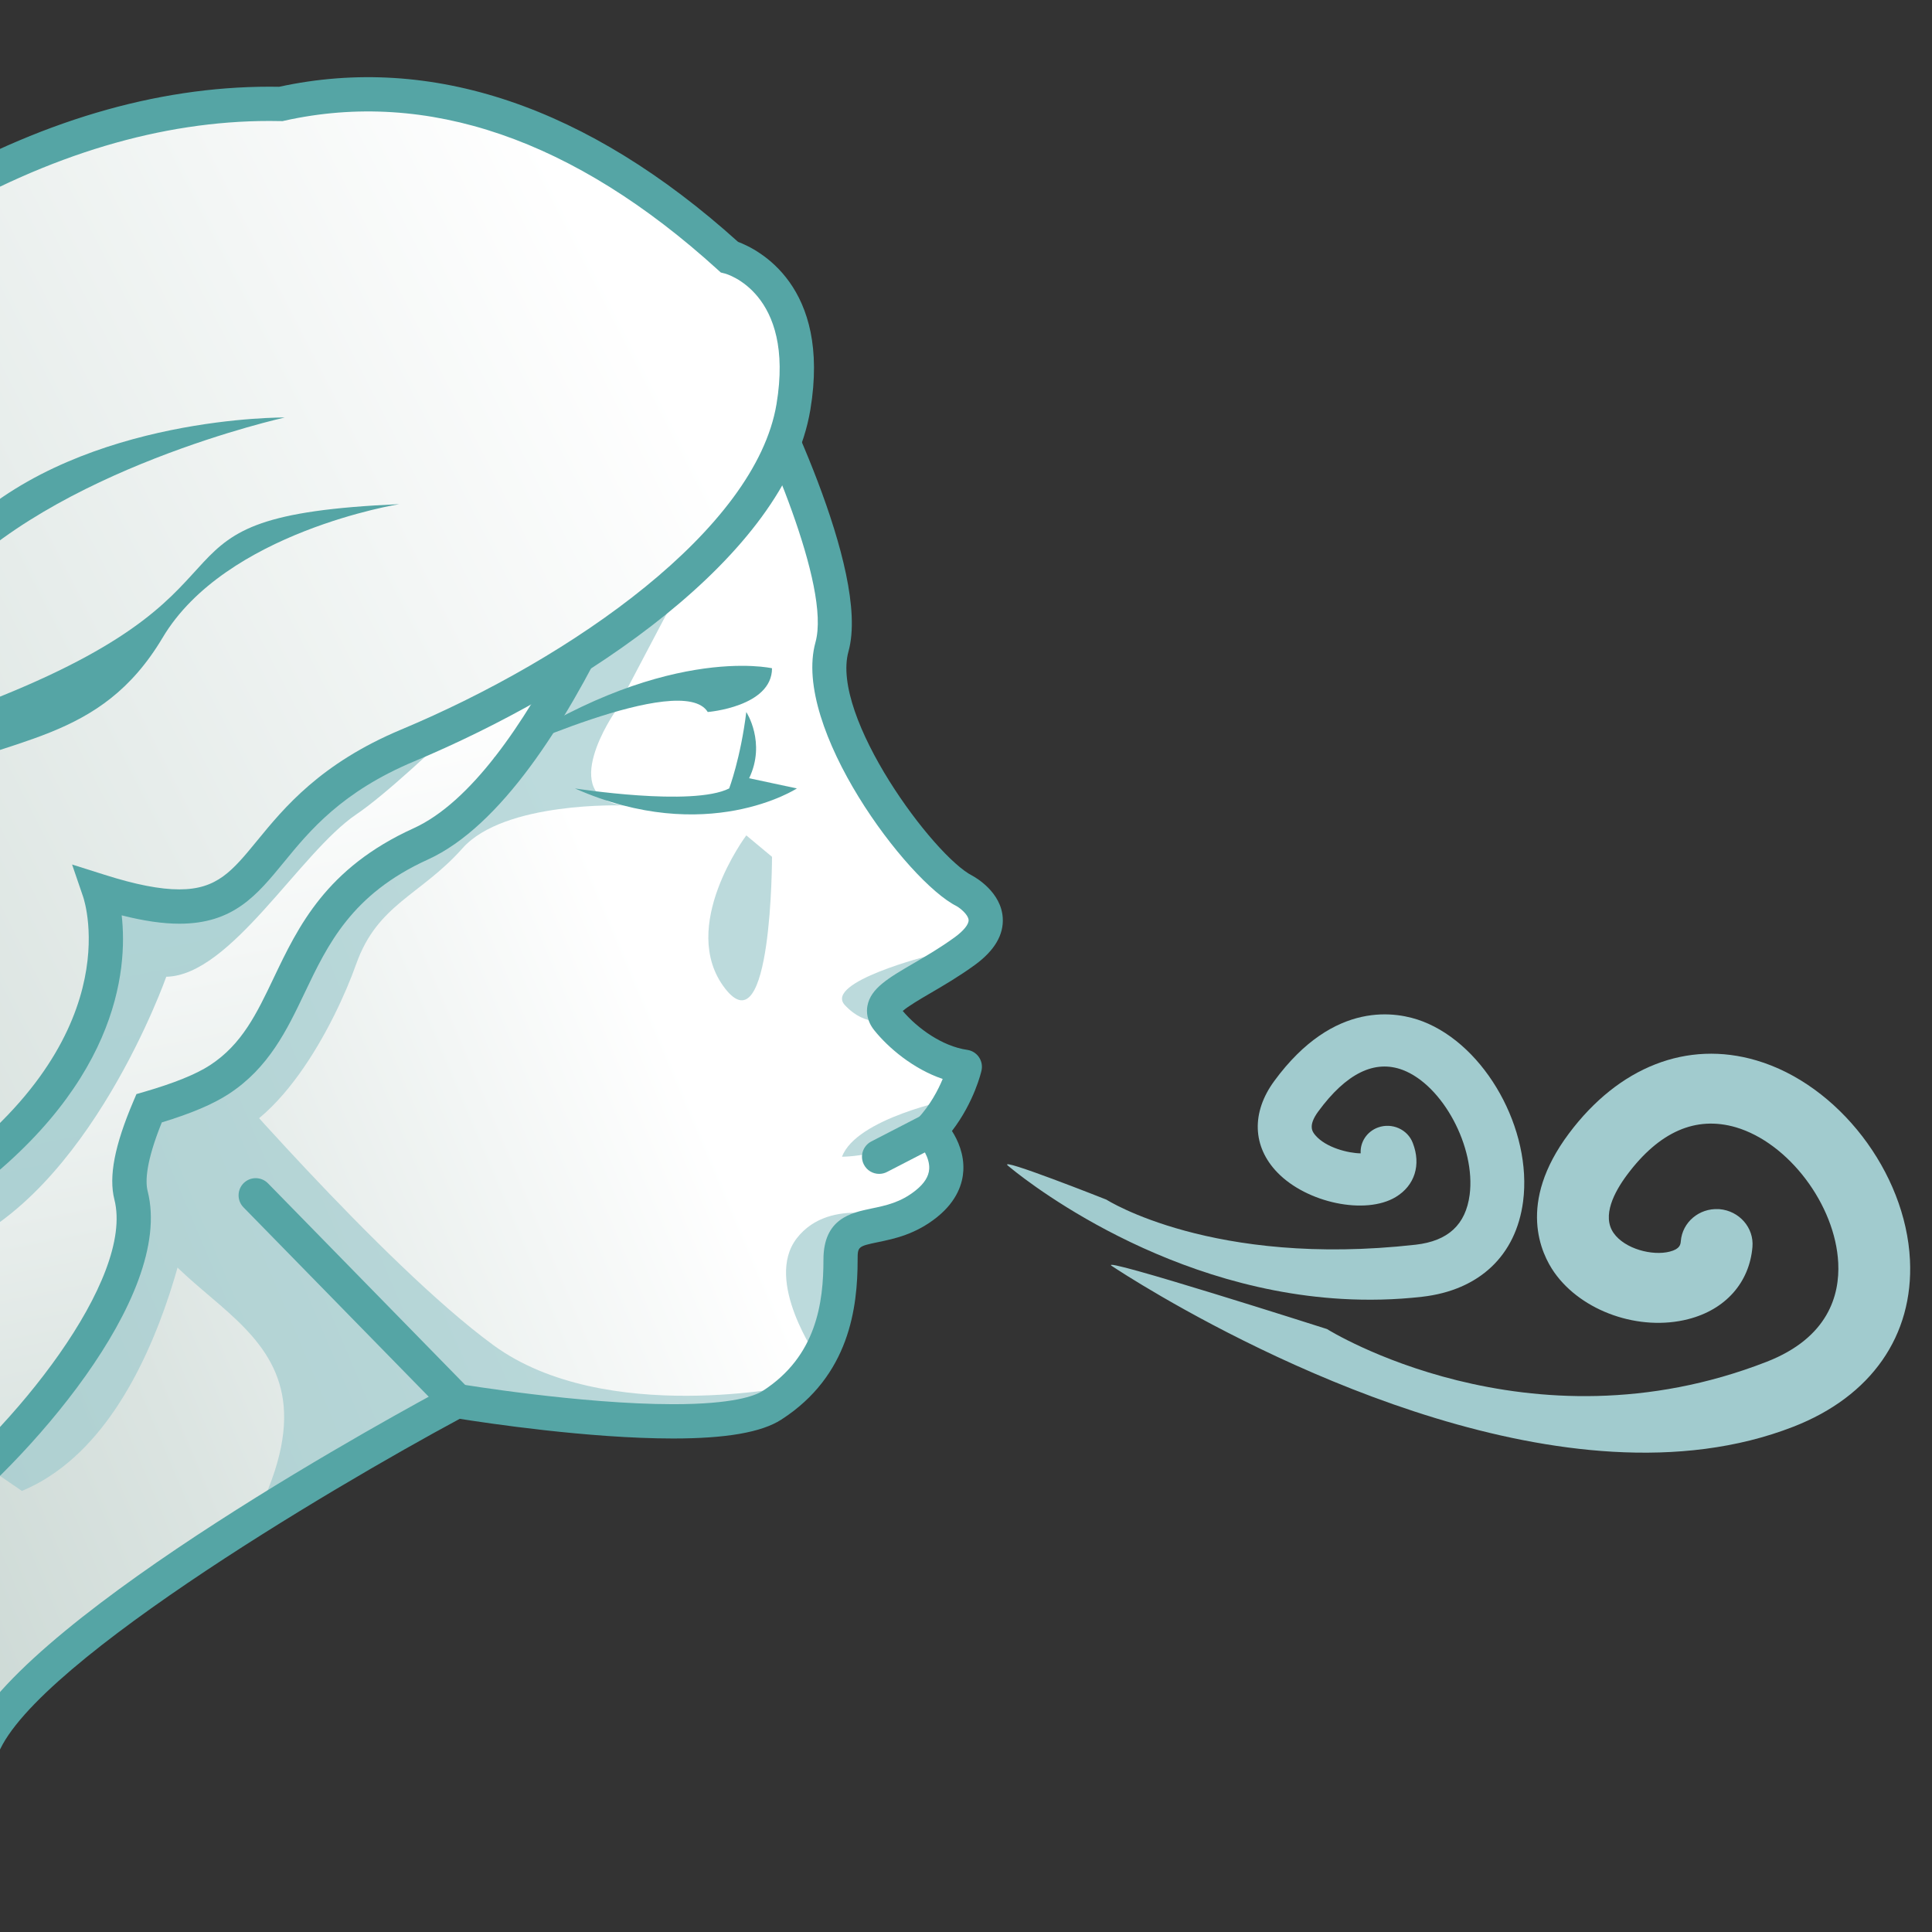 <?xml version="1.0" encoding="UTF-8"?>
<!-- Generated by phantom_svg. -->
<svg width="64px" height="64px" viewBox="0 0 64 64" preserveAspectRatio="none" xmlns="http://www.w3.org/2000/svg" xmlns:xlink="http://www.w3.org/1999/xlink" version="1.1">
  <rect x="0" y="0" width="64" height="64" fill="#333333" stroke="none"/>
  <path style="fill:#A1CBCE;" d="M44.455,43.028c0.857,0.049,1.745,0.033,2.656-0.071
	c1.891-0.216,3.107-1.364,3.343-3.153c0.311-2.382-1.246-5.173-3.331-5.971
	c-0.814-0.312-2.919-0.741-4.912,1.978c-0.763,1.04-0.725,2.172,0.103,3.028
	c0.978,1.013,2.92,1.416,3.92,0.815c0.631-0.379,0.849-1.066,0.566-1.793
	c-0.172-0.451-0.688-0.678-1.149-0.513c-0.374,0.135-0.6,0.489-0.577,0.858
	c-0.407-0.004-1.146-0.187-1.496-0.593c-0.098-0.115-0.264-0.31,0.09-0.793
	c0.93-1.268,1.873-1.729,2.806-1.374C47.794,35.954,48.889,38,48.684,39.58
	c-0.131,0.99-0.715,1.529-1.785,1.652c-6.73,0.758-10.249-1.493-10.249-1.493
	s-3.635-1.441-3.263-1.127C33.605,38.8,38.238,42.67,44.455,43.028z"/>
  <path style="fill:#A1CBCE;" d="M53.428,48.091c2.063,0.119,4.105-0.098,5.982-0.83
	c2.575-1.002,3.981-3.016,3.86-5.521c-0.141-2.911-2.375-5.815-5.088-6.613
	c-2.291-0.675-4.555,0.21-6.209,2.421c-1.732,2.314-0.916,3.99-0.483,4.605
	c0.912,1.294,2.82,1.959,4.433,1.546c1.234-0.315,2.029-1.209,2.129-2.392
	c0.054-0.637-0.436-1.196-1.091-1.252c-0.01,0-0.02,0-0.03-0.001
	c-0.644-0.036-1.2,0.432-1.252,1.06c-0.01,0.108-0.022,0.26-0.369,0.348
	c-0.568,0.146-1.483-0.086-1.855-0.614c-0.4-0.569,0.022-1.365,0.446-1.933
	c1.07-1.432,2.279-1.957,3.601-1.572c1.746,0.514,3.299,2.571,3.392,4.496
	c0.051,1.052-0.32,2.473-2.374,3.273c-7.918,3.084-14.563-1.086-14.563-1.086
	s-7.673-2.452-7.129-2.091C37.26,42.224,45.503,47.635,53.428,48.091z"/>
  <g>
    <linearGradient id='SVGID_1_' gradientUnits='userSpaceOnUse' x1='60.298' y1='29.381' x2='91.395' y2='42.574' gradientTransform='matrix(-1 0 0 1 80.346 0)'>
      <stop offset='0' style='stop-color:#FFFFFF'/>
      <stop offset='0.6' style='stop-color:#DBE4E1'/>
      <stop offset='1' style='stop-color:#C7D5D1'/>
    </linearGradient>
    <path style='fill:url(#SVGID_1_);' d='M24.722,12.06c0,0,3.548,6.813,2.839,9.368
		c-0.709,2.555,2.98,7.381,4.4,8.091c0,0,1.558,0.852,0,1.987
		c-1.562,1.137-3.123,1.562-2.555,2.271c0.568,0.711,1.561,1.42,2.555,1.562
		c0,0-0.255,1.145-1.152,2.109c0,0,1.294,1.297-0.125,2.432
		c-1.42,1.137-2.839,0.285-2.839,1.846s-0.284,3.549-2.271,4.826
		c-1.987,1.277-10.44-0.143-10.44-0.143S0.154,54.412-0.698,58.244
		c0,0-0.426-1.104-1.703-1.814c-1.277-0.709,0.013-19.957,0.013-19.957
		s7.948-2.271,9.084-5.961c0,0-4.826-7.097-0.709-12.774
		C10.103,12.06,18.051,9.505,24.722,12.06z'/>
    <g style='opacity:0.71;'>
      <path style='fill:#A1CBCE;' d='M26.398,45.889c0,0-6.359,1.371-10.05-1.326
			c-3.69-2.695-9.652-9.65-9.652-9.65s-2.826-0.434-2.406,4.111
			c0.419,4.547,7.658,4.262,4.181,11.217c0,0,5.89-5.391,12.49-3.193
			C20.961,47.047,23.815,48.211,26.398,45.889z'/>
      <path style='fill:#A1CBCE;' d='M24.722,15.324l-4.352,8.263c0,0-1.947,2.803,0.279,3.095
			c0,0-3.94-0.145-5.327,1.417c-1.387,1.561-2.815,1.845-3.521,3.832
			c-0.706,1.987-2.665,5.802-5.105,5.952c0,0-0.869,9.377-5.97,11.506
			l-3.114-2.129L8.471,29.518L24.722,15.324z'/>
      <path style='fill:#A1CBCE;' d='M30.809,31.647c0,0-3.532,0.885-2.822,1.648
			c0.71,0.766,1.419,0.48,1.419,0.48L30.809,31.647z'/>
      <path style='fill:#A1CBCE;' d='M31.537,36.41c0,0-3.17,0.631-3.644,1.908
			C27.893,38.318,30.402,38.338,31.537,36.41z'/>
      <path style='fill:#A1CBCE;' d='M29.714,40.4c0,0-2.209-0.805-3.316,0.615
			c-1.108,1.418,0.695,3.979,0.695,3.979S27.752,40.641,29.714,40.4z'/>
      <path style='fill:#A1CBCE;' d='M24.722,27.673c0,0-2.271,3.032-0.709,5.064
			c1.561,2.033,1.561-4.354,1.561-4.354L24.722,27.673z'/>
    </g>
    <path style='fill:#55A5A5;' d='M-0.698,58.812c-0.06,0-0.121-0.009-0.179-0.028
		c-0.063-0.021-1.547-0.53-2.066-2.184c-0.849-2.704-0.047-19.443-0.012-20.154
		c0.012-0.243,0.177-0.451,0.411-0.519c2.067-0.592,7.514-2.675,8.611-5.343
		c-0.842-1.352-4.451-7.787-0.54-13.18c3.087-4.258,8.355-6.903,13.749-6.903
		c1.965,0,3.866,0.346,5.649,1.029c0.129,0.05,0.236,0.145,0.3,0.268
		c0.374,0.718,3.63,7.089,2.882,9.782c-0.599,2.157,2.824,6.789,4.107,7.431
		c0.113,0.062,0.949,0.542,1.003,1.39c0.037,0.565-0.274,1.091-0.923,1.564
		c-0.521,0.378-1.025,0.673-1.47,0.933c-0.322,0.188-0.745,0.435-0.919,0.592
		c0.489,0.576,1.309,1.169,2.135,1.288c0.157,0.022,0.297,0.108,0.387,0.239
		c0.09,0.13,0.121,0.291,0.087,0.445c-0.01,0.047-0.238,1.037-0.979,2.003
		c0.199,0.312,0.407,0.776,0.376,1.318c-0.022,0.401-0.192,0.994-0.875,1.54
		c-0.707,0.566-1.417,0.714-1.935,0.821c-0.678,0.141-0.691,0.151-0.691,0.581
		c0,1.578-0.263,3.845-2.532,5.304c-0.652,0.419-1.823,0.623-3.578,0.623
		c-2.803,0-6.221-0.517-7.07-0.652c-4.222,2.271-14.733,8.474-15.376,11.368
		c-0.035,0.157-0.134,0.292-0.274,0.371C-0.504,58.787-0.601,58.812-0.698,58.812z
		 M-1.84,36.899C-2.077,41.968-2.497,54.229-1.859,56.26
		c0.186,0.592,0.557,0.964,0.862,1.183c2.083-4.082,14.392-10.748,15.864-11.535
		c0.111-0.059,0.238-0.082,0.362-0.059c0.04,0.006,4.013,0.667,7.075,0.667
		c1.979,0,2.707-0.277,2.964-0.442c1.782-1.146,2.01-2.926,2.01-4.349
		c0-1.361,0.922-1.553,1.596-1.693c0.472-0.098,0.961-0.199,1.456-0.596
		c0.288-0.229,0.435-0.463,0.451-0.712c0.024-0.379-0.263-0.762-0.375-0.878
		c-0.21-0.217-0.217-0.563-0.011-0.785c0.419-0.45,0.681-0.952,0.833-1.319
		c-0.976-0.331-1.802-1.033-2.265-1.611c-0.254-0.316-0.264-0.617-0.228-0.812
		c0.107-0.579,0.699-0.924,1.519-1.402c0.422-0.246,0.9-0.525,1.374-0.87
		c0.296-0.216,0.468-0.43,0.458-0.572c-0.012-0.178-0.285-0.396-0.397-0.458
		c-1.637-0.818-5.46-5.914-4.675-8.741c0.515-1.855-1.684-6.775-2.696-8.761
		c-1.595-0.583-3.29-0.879-5.042-0.879c-5.037,0-9.953,2.466-12.83,6.435
		c-3.829,5.282,0.674,12.054,0.72,12.122c0.097,0.143,0.124,0.321,0.073,0.486
		C6.166,34.166-0.17,36.373-1.84,36.899z'/>
    <g>
      <linearGradient id='SVGID_2_' gradientUnits='userSpaceOnUse' x1='75.121' y1='25.129' x2='68.024' y2='60.898' gradientTransform='matrix(-1 0 0 1 80.346 0)'>
        <stop offset='0' style='stop-color:#FFFFFF'/>
        <stop offset='0.6' style='stop-color:#DBE4E1'/>
        <stop offset='1' style='stop-color:#C7D5D1'/>
      </linearGradient>
      <path style='fill:url(#SVGID_2_);' d='M2.538,24.719c4.848-6.322,11.672-12.136,19.771-10.53
			c0,0-3.69,11.639-8.375,13.768s-3.833,5.961-6.671,7.807
			c-0.552,0.359-1.371,0.672-2.326,0.949c-0.502,1.178-0.771,2.203-0.599,2.883
			C5.135,42.719,0.593,47.969-2.388,50.24s-5.251,7.098-5.251,7.098l-1.278-19.02
			C-8.917,38.318-6.196,26.599,2.538,24.719z'/>
      <path style='fill:#55A5A5;' d='M-8.059,59.561l-1.431-21.288l0.019-0.082
			c0.114-0.489,2.863-11.917,11.684-13.98c6.452-8.346,13.318-11.941,20.207-10.579
			l0.623,0.124l-0.192,0.605c-0.154,0.485-3.822,11.906-8.681,14.114
			c-2.518,1.145-3.311,2.806-4.077,4.413c-0.583,1.222-1.187,2.487-2.519,3.353
			c-0.514,0.335-1.24,0.644-2.214,0.94c-0.528,1.306-0.55,1.958-0.469,2.276
			c0.896,3.522-4.074,9.056-6.934,11.235c-2.833,2.159-5.06,6.841-5.082,6.889
			L-8.059,59.561z M-8.345,38.368l1.139,16.948
			c0.957-1.653,2.562-4.07,4.474-5.527c3.176-2.421,7.193-7.416,6.521-10.054
			c-0.192-0.76,0.007-1.791,0.626-3.245l0.105-0.247l0.259-0.075
			c0.985-0.286,1.717-0.582,2.174-0.88c1.064-0.692,1.55-1.711,2.113-2.891
			c0.814-1.707,1.737-3.642,4.632-4.958c3.804-1.729,7.029-10.401,7.861-12.805
			c-6.323-0.941-12.563,2.594-18.572,10.43l-0.127,0.166l-0.204,0.044
			C-5.263,26.979-8.088,37.357-8.345,38.368z'/>
    </g>
    <path style='opacity:0.83;fill:#A1CBCE;' d='M18.396,20.849c0,0-4.722,4.864-6.594,6.129
		c-1.873,1.266-4.153,5.339-6.294,5.378c0,0-2.535,7.202-7.113,9.024
		c-4.579,1.824-7.878,8.859-7.878,8.859v-7.238L1.43,26.979L18.396,20.849z'/>
    <g>
      <linearGradient id='SVGID_3_' gradientUnits='userSpaceOnUse' x1='57.707' y1='13.865' x2='104.545' y2='37.852' gradientTransform='matrix(-1 0 0 1 80.346 0)'>
        <stop offset='0' style='stop-color:#FFFFFF'/>
        <stop offset='0.6' style='stop-color:#DBE4E1'/>
        <stop offset='1' style='stop-color:#C7D5D1'/>
      </linearGradient>
      <path style='fill:url(#SVGID_3_);' d='M-17.717,27.814c0,0,2.72-0.917,5.592-2.312l-4.031-4.501
			c0,0,1.845-7.239,13.768-14.193C2.187,4.14,6.151,3.376,9.304,3.443
			c4.333-0.962,9.386,0.104,14.851,5.068c0,0,2.838,0.709,2.129,4.968
			c-0.71,4.258-6.671,8.658-12.774,11.213c-6.104,2.555-3.974,6.813-10.22,4.826
			c0,0,1.803,5.089-5.202,9.996c-7.005,4.908-7.856,9.592-7.572,10.727
			L-17.717,27.814z'/>
      <path style='fill:#55A5A5;' d='M-10.018,50.436l-8.433-22.973l0.552-0.187
			c0.025-0.008,2.3-0.78,4.844-1.96l-3.726-4.161l0.075-0.293
			c0.078-0.305,2.042-7.55,14.032-14.543C1.247,4.031,5.15,2.872,8.927,2.872
			L9.246,2.875c5.047-1.097,10.222,0.646,15.204,5.138
			c0.653,0.244,3.08,1.441,2.394,5.56c-0.814,4.883-7.574,9.324-13.115,11.644
			c-2.411,1.009-3.471,2.302-4.321,3.34c-0.898,1.096-1.674,2.042-3.467,2.042
			c-0.545,0-1.176-0.091-1.91-0.277c0.206,1.811-0.111,5.802-5.617,9.657
			c-6.911,4.843-7.558,9.284-7.347,10.124L-10.018,50.436z M-16.986,28.158
			l7.239,19.72c0.764-2.297,2.887-5.591,7.509-8.829
			c6.531-4.574,5.057-9.151,4.991-9.344l-0.365-1.067l1.073,0.339
			c1.027,0.327,1.838,0.485,2.479,0.485c1.255,0,1.757-0.612,2.588-1.626
			c0.882-1.076,2.089-2.549,4.761-3.668c5.691-2.382,11.743-6.64,12.434-10.782
			c0.616-3.699-1.683-4.318-1.707-4.324l-0.138-0.035l-0.106-0.096
			c-4.75-4.316-9.612-5.986-14.346-4.934L9.36,4.012L8.927,4.007
			c-3.573,0-7.284,1.107-11.028,3.291c-10.238,5.972-12.926,12.194-13.414,13.567
			l4.316,4.82l-0.677,0.329C-13.986,27.038-16.036,27.814-16.986,28.158z'/>
    </g>
    <g>
      <linearGradient id='SVGID_4_' gradientUnits='userSpaceOnUse' x1='67.936' y1='40.587' x2='69.151' y2='45.417' gradientTransform='matrix(-1 0 0 1 80.346 0)'>
        <stop offset='0' style='stop-color:#FFFFFF'/>
        <stop offset='0.6' style='stop-color:#DBE4E1'/>
        <stop offset='1' style='stop-color:#C7D5D1'/>
      </linearGradient>
      <line style='fill:url(#SVGID_4_);' x1='15.134' y1='46.408' x2='8.471' y2='39.596'/>
      <path style='fill:#55A5A5;' d='M15.134,46.976c-0.147,0-0.294-0.057-0.406-0.17l-6.663-6.812
			c-0.219-0.225-0.215-0.584,0.009-0.804c0.224-0.219,0.583-0.215,0.803,0.009
			l6.663,6.812c0.219,0.225,0.215,0.584-0.009,0.804
			C15.42,46.922,15.277,46.976,15.134,46.976z'/>
    </g>
    <path style='fill:#55A5A5;' d='M25.574,22.137c0,0-3.69-0.852-9.226,2.98
		c0,0,6.245-2.919,7.097-1.531C23.445,23.587,25.574,23.415,25.574,22.137z'/>
    <path style='fill:#55A5A5;' d='M24.722,23.587c0,0,0.662,1.01,0.094,2.193l1.582,0.338
		c0,0-2.979,1.936-7.353,0c0,0,3.893,0.613,5.11,0
		C24.155,26.118,24.533,25.118,24.722,23.587z'/>
    <g>
      <linearGradient id='SVGID_5_' gradientUnits='userSpaceOnUse' x1='50.227' y1='37.273' x2='50.533' y2='38.491' gradientTransform='matrix(-1 0 0 1 80.346 0)'>
        <stop offset='0' style='stop-color:#FFFFFF'/>
        <stop offset='0.6' style='stop-color:#DBE4E1'/>
        <stop offset='1' style='stop-color:#C7D5D1'/>
      </linearGradient>
      <line style='fill:url(#SVGID_5_);' x1='30.809' y1='37.447' x2='29.123' y2='38.318'/>
      <path style='fill:#55A5A5;' d='M29.123,38.886c-0.206,0-0.404-0.111-0.505-0.307
			c-0.144-0.278-0.035-0.621,0.244-0.766l1.687-0.871
			c0.278-0.144,0.621-0.035,0.765,0.244c0.144,0.278,0.035,0.621-0.244,0.766
			l-1.687,0.871C29.3,38.866,29.211,38.886,29.123,38.886z'/>
    </g>
    <path style='fill:#55A5A5;' d='M13.223,16.701c0,0-5.75,0.916-7.835,4.421
		c-2.086,3.506-5.024,3.238-8.472,4.873c-3.449,1.634-4.624,8.45-4.624,8.45
		s-1.71-7.574,7.688-11.36C9.379,19.299,4.199,17.095,13.223,16.701z'/>
    <path style='fill:#55A5A5;' d='M9.435,13.83c0,0-7.695,1.705-11.275,5.712
		c-3.581,4.007-11.408,5.395-11.408,5.395s8.219-3.916,12.16-7.543
		C2.852,13.765,9.435,13.83,9.435,13.83z'/>
  </g>
</svg>